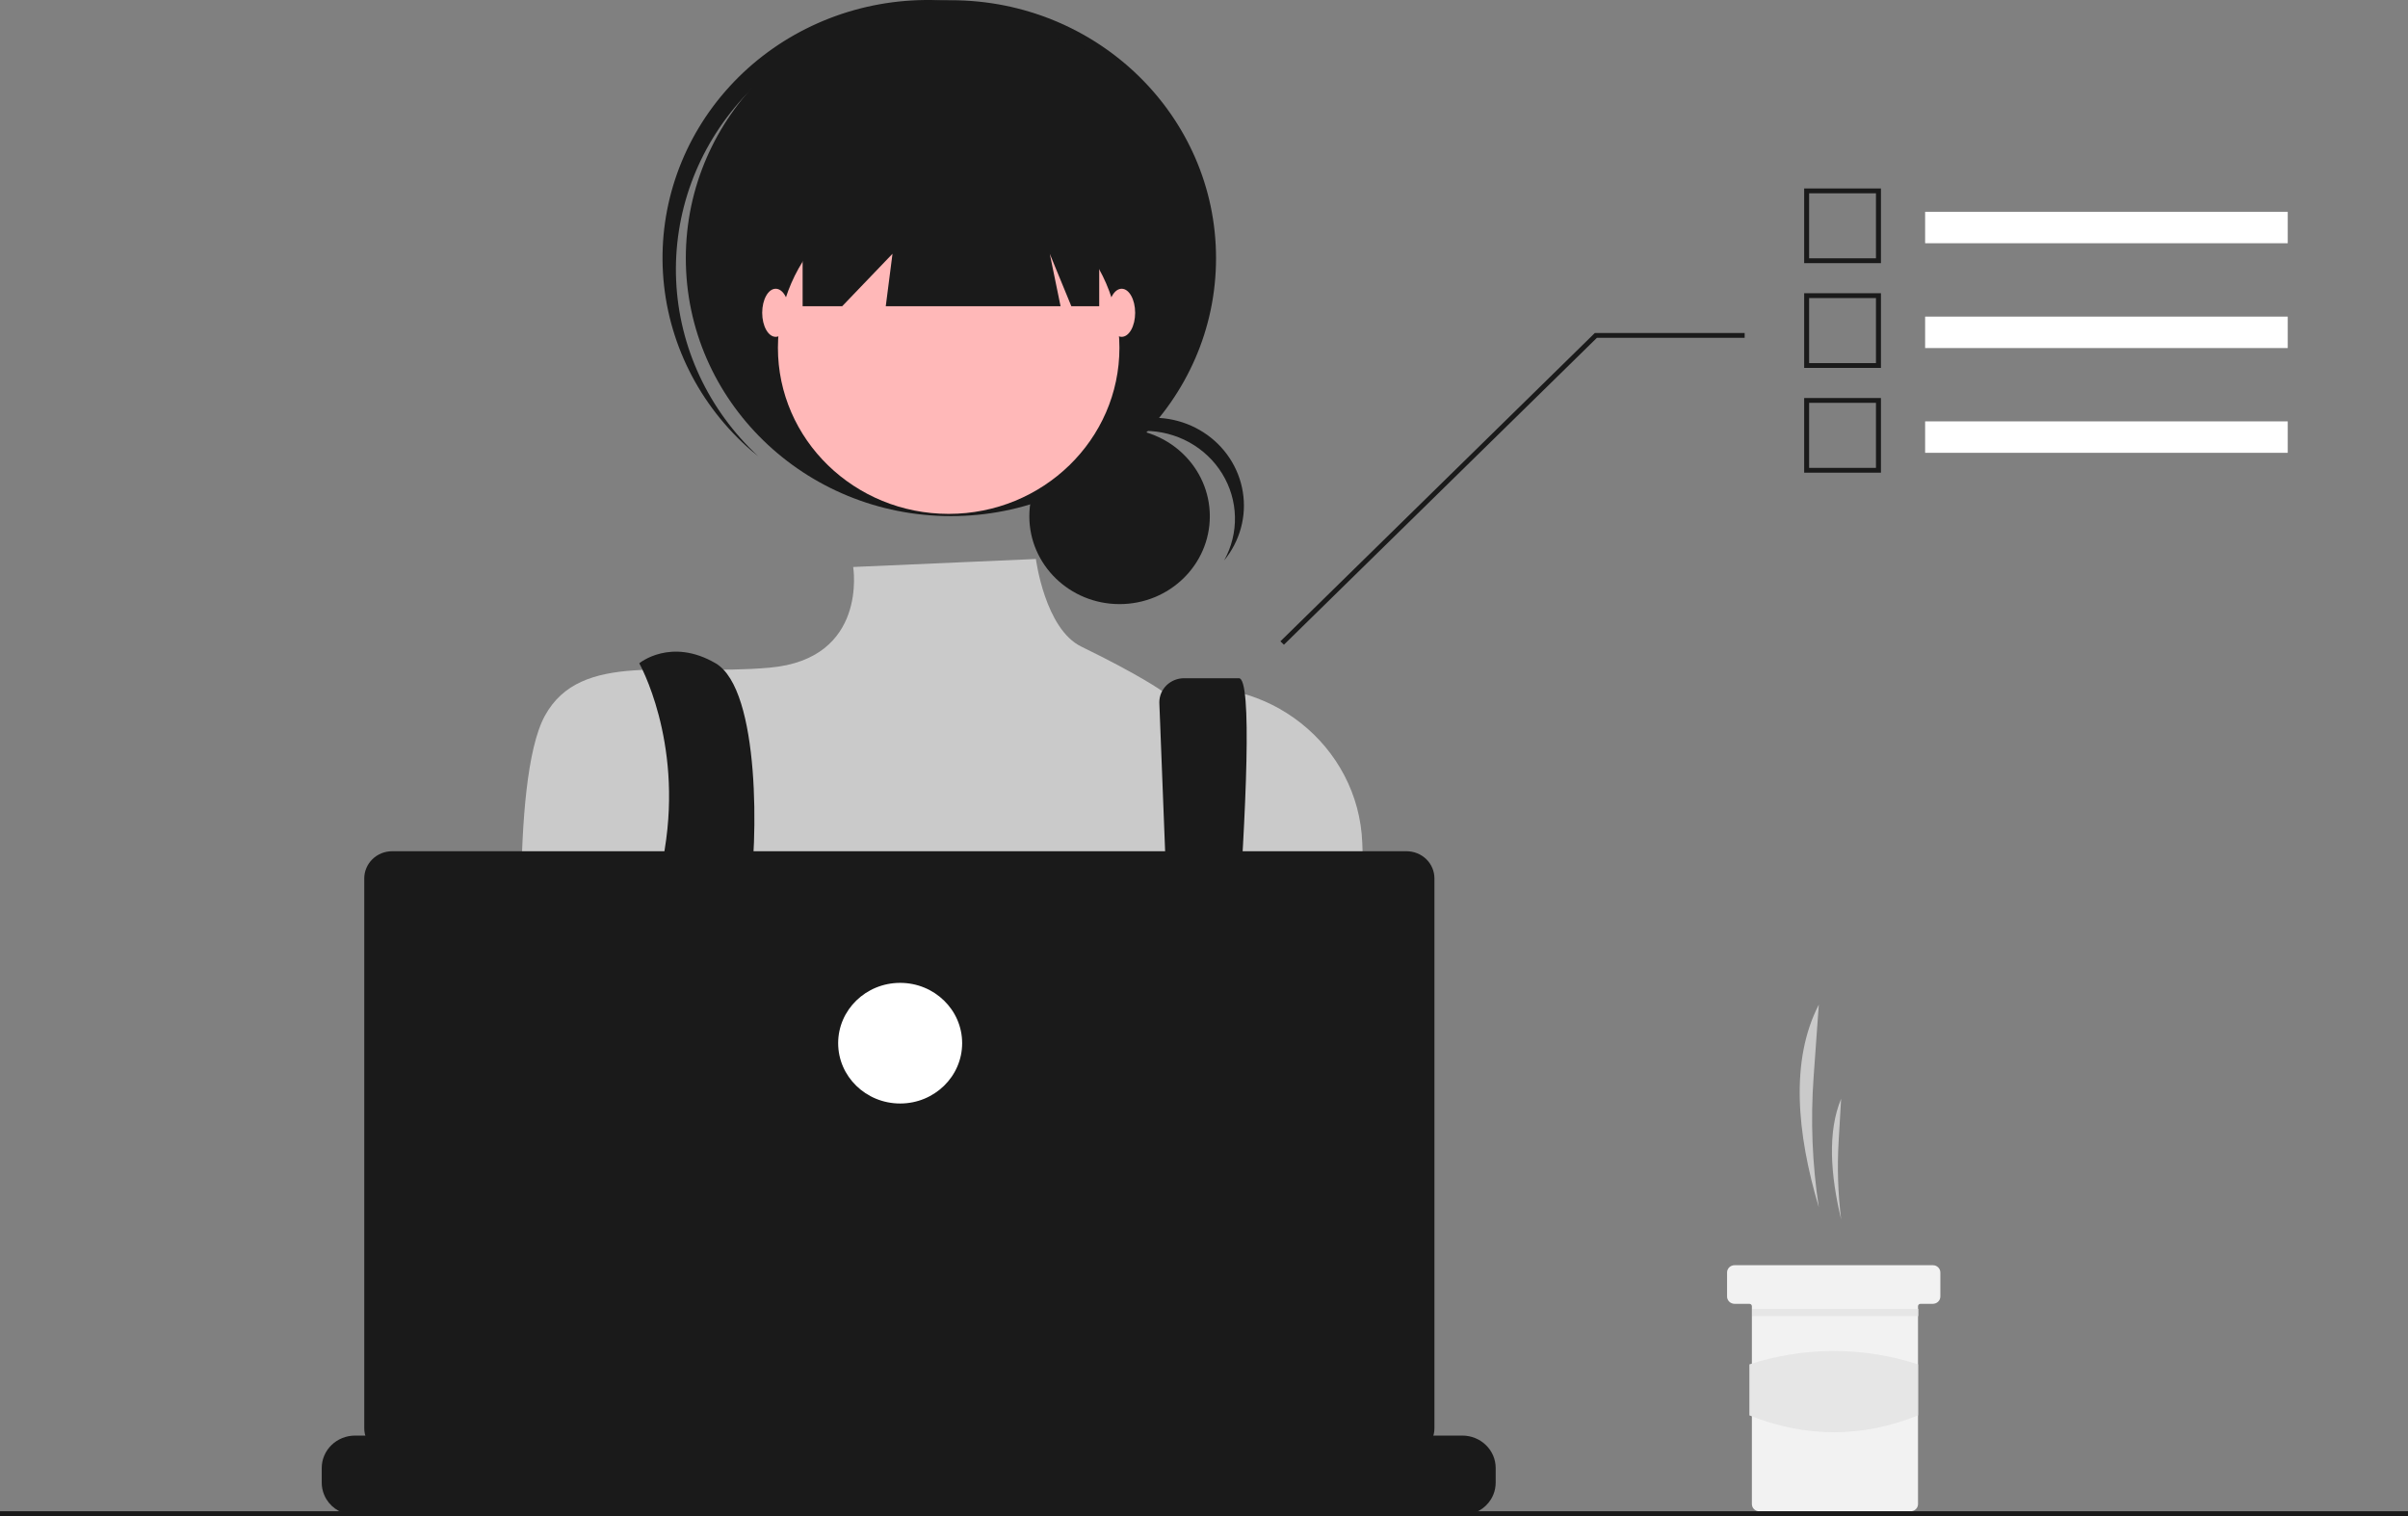 <svg width="108" height="68" viewBox="0 0 108 68" fill="none" xmlns="http://www.w3.org/2000/svg">
<rect x="0" y="0" width="108" height="68" fill="#808080" stroke="none"/>
<g clip-path="url(#clip0_155_4528)">
<path d="M81.575 54.151C81.279 52.213 81.201 50.249 81.342 48.295L81.575 45.06C80.291 47.546 80.581 50.817 81.575 54.151Z" fill="#CACACA"/>
<path d="M82.576 54.692C82.433 53.536 82.396 52.369 82.463 51.206L82.576 49.281C81.958 50.761 82.098 52.708 82.576 54.692Z" fill="#CACACA"/>
<path d="M87.025 57.073V58.155C87.025 58.241 86.99 58.323 86.927 58.384C86.865 58.445 86.78 58.479 86.692 58.48H86.136C86.121 58.479 86.106 58.482 86.093 58.488C86.079 58.493 86.067 58.501 86.057 58.511C86.046 58.521 86.038 58.533 86.033 58.546C86.027 58.559 86.024 58.574 86.024 58.588V67.461C86.024 67.547 85.989 67.63 85.926 67.69C85.864 67.751 85.779 67.785 85.691 67.786H78.906C78.818 67.786 78.733 67.752 78.671 67.691C78.608 67.63 78.573 67.547 78.573 67.461V58.588C78.573 58.559 78.561 58.532 78.54 58.511C78.519 58.491 78.491 58.48 78.461 58.48H77.794C77.706 58.479 77.621 58.445 77.558 58.384C77.496 58.323 77.46 58.241 77.46 58.155V57.073C77.46 57.03 77.469 56.988 77.486 56.948C77.502 56.909 77.527 56.873 77.558 56.843C77.589 56.813 77.626 56.789 77.666 56.773C77.707 56.756 77.75 56.748 77.794 56.748H86.692C86.78 56.748 86.865 56.783 86.927 56.843C86.99 56.904 87.025 56.987 87.025 57.073Z" fill="#F2F2F2"/>
<path d="M86.034 58.707H78.582V59.032H86.034V58.707Z" fill="#E6E6E6"/>
<path d="M86.024 63.484C83.531 64.488 81.01 64.499 78.461 63.484V61.197C80.915 60.395 83.571 60.395 86.024 61.197V63.484Z" fill="#E6E6E6"/>
<path d="M50.213 27.096C52.449 27.096 54.261 25.332 54.261 23.157C54.261 20.982 52.449 19.219 50.213 19.219C47.978 19.219 46.166 20.982 46.166 23.157C46.166 25.332 47.978 27.096 50.213 27.096Z" fill="#1A1A1A"/>
<path d="M51.342 19.326C52.042 19.327 52.73 19.504 53.34 19.84C53.949 20.177 54.458 20.661 54.817 21.247C55.176 21.832 55.373 22.498 55.388 23.179C55.404 23.861 55.237 24.534 54.905 25.134C55.256 24.707 55.511 24.213 55.655 23.685C55.8 23.156 55.829 22.604 55.741 22.064C55.654 21.523 55.452 21.007 55.148 20.547C54.844 20.087 54.445 19.693 53.976 19.392C53.507 19.09 52.979 18.887 52.425 18.794C51.871 18.702 51.303 18.724 50.758 18.857C50.213 18.99 49.702 19.232 49.258 19.568C48.815 19.904 48.448 20.326 48.181 20.808C48.559 20.345 49.04 19.972 49.587 19.716C50.135 19.459 50.734 19.326 51.342 19.326Z" fill="#1A1A1A"/>
<path d="M42.65 23.149C49.217 23.149 54.54 17.969 54.54 11.579C54.54 5.19 49.217 0.01 42.65 0.01C36.083 0.01 30.759 5.19 30.759 11.579C30.759 17.969 36.083 23.149 42.65 23.149Z" fill="#1A1A1A"/>
<path d="M33.317 4.401C35.366 2.159 38.23 0.779 41.304 0.552C44.379 0.326 47.424 1.271 49.796 3.187C49.699 3.098 49.603 3.007 49.502 2.919C47.144 0.882 44.052 -0.161 40.905 0.02C37.758 0.201 34.813 1.59 32.718 3.883C30.624 6.175 29.55 9.183 29.735 12.246C29.919 15.308 31.346 18.174 33.701 20.213C33.802 20.3 33.906 20.383 34.009 20.466C31.775 18.398 30.454 15.567 30.325 12.569C30.196 9.572 31.269 6.643 33.317 4.401Z" fill="#1A1A1A"/>
<path d="M42.549 23.049C46.778 23.049 50.207 19.713 50.207 15.598C50.207 11.483 46.778 8.146 42.549 8.146C38.319 8.146 34.89 11.483 34.89 15.598C34.89 19.713 38.319 23.049 42.549 23.049Z" fill="#FFB8B8"/>
<path d="M46.461 25.072L38.265 25.431C38.265 25.431 38.949 29.555 34.515 29.947C30.081 30.339 26.051 29.162 24.438 32.104C22.826 35.045 23.521 45.519 23.521 45.519C23.521 45.519 26.544 56.108 28.963 57.676C31.381 59.245 52.542 57.088 52.542 57.088L61.399 46.208L61.099 37.817C60.942 33.435 56.831 30.145 52.402 30.956C52.315 30.972 52.228 30.989 52.139 31.008C52.139 31.008 51.167 30.3 48.497 29.002C46.865 28.208 46.461 25.072 46.461 25.072Z" fill="#CACACA"/>
<path d="M28.671 29.751C28.671 29.751 30.619 33.19 29.813 38.093C29.006 42.995 32.389 53.363 32.389 53.363L34.807 52.775C34.807 52.775 33.195 42.578 33.598 40.225C34.001 37.872 34.112 30.928 32.097 29.751C30.082 28.575 28.671 29.751 28.671 29.751Z" fill="#1A1A1A"/>
<path d="M51.998 31.554L52.845 53.265L54.458 54.245C54.458 54.245 56.775 30.42 55.566 30.42H53.105C52.96 30.42 52.816 30.448 52.681 30.502C52.547 30.556 52.424 30.636 52.321 30.736C52.218 30.836 52.137 30.955 52.081 31.086C52.025 31.217 51.997 31.357 51.997 31.499C51.997 31.517 51.997 31.536 51.998 31.554Z" fill="#1A1A1A"/>
<path d="M33.497 52.873C34.054 52.873 34.505 52.434 34.505 51.893C34.505 51.351 34.054 50.912 33.497 50.912C32.941 50.912 32.49 51.351 32.49 51.893C32.49 52.434 32.941 52.873 33.497 52.873Z" fill="white"/>
<path d="M53.651 53.853C54.208 53.853 54.659 53.414 54.659 52.873C54.659 52.331 54.208 51.893 53.651 51.893C53.095 51.893 52.644 52.331 52.644 52.873C52.644 53.414 53.095 53.853 53.651 53.853Z" fill="white"/>
<path d="M35.998 6.283V13.735H37.772L40.029 11.382L39.727 13.735H47.567L47.083 11.382L48.05 13.735H49.3V6.283H35.998Z" fill="#1A1A1A"/>
<path d="M34.79 15.108C35.124 15.108 35.394 14.625 35.394 14.03C35.394 13.434 35.124 12.951 34.79 12.951C34.456 12.951 34.185 13.434 34.185 14.03C34.185 14.625 34.456 15.108 34.79 15.108Z" fill="#FFB8B8"/>
<path d="M50.308 15.108C50.642 15.108 50.912 14.625 50.912 14.03C50.912 13.434 50.642 12.951 50.308 12.951C49.974 12.951 49.703 13.434 49.703 14.03C49.703 14.625 49.974 15.108 50.308 15.108Z" fill="#FFB8B8"/>
<path d="M67.082 65.844V66.501C67.082 66.681 67.048 66.859 66.981 67.028C66.951 67.102 66.915 67.175 66.873 67.244C66.74 67.46 66.552 67.64 66.327 67.764C66.102 67.888 65.847 67.954 65.588 67.954H15.923C15.664 67.954 15.41 67.888 15.185 67.764C14.959 67.64 14.771 67.46 14.639 67.244C14.597 67.175 14.561 67.102 14.531 67.028C14.464 66.859 14.429 66.681 14.43 66.501V65.844C14.43 65.653 14.468 65.464 14.543 65.288C14.618 65.111 14.728 64.951 14.867 64.816C15.005 64.681 15.17 64.574 15.351 64.501C15.532 64.428 15.726 64.39 15.923 64.39H18.786V64.084C18.786 64.076 18.788 64.068 18.791 64.061C18.794 64.053 18.799 64.047 18.804 64.041C18.81 64.036 18.817 64.031 18.825 64.028C18.832 64.025 18.84 64.023 18.848 64.023H20.342C20.359 64.023 20.374 64.03 20.386 64.041C20.398 64.052 20.404 64.068 20.404 64.084V64.39H21.337V64.084C21.337 64.076 21.339 64.068 21.342 64.061C21.345 64.053 21.35 64.047 21.356 64.041C21.361 64.036 21.368 64.031 21.376 64.028C21.383 64.025 21.392 64.023 21.4 64.023H22.893C22.91 64.023 22.926 64.03 22.938 64.041C22.949 64.052 22.956 64.068 22.956 64.084V64.39H23.89V64.084C23.89 64.076 23.892 64.068 23.895 64.061C23.898 64.053 23.902 64.047 23.908 64.041C23.914 64.036 23.921 64.031 23.928 64.028C23.936 64.025 23.944 64.023 23.952 64.023H25.446C25.462 64.023 25.478 64.03 25.49 64.041C25.502 64.052 25.508 64.068 25.508 64.084V64.39H26.441V64.084C26.441 64.076 26.443 64.068 26.446 64.061C26.449 64.053 26.454 64.047 26.459 64.041C26.465 64.036 26.472 64.031 26.48 64.028C26.487 64.025 26.495 64.023 26.503 64.023H27.997C28.014 64.023 28.03 64.03 28.041 64.041C28.053 64.052 28.06 64.068 28.06 64.084V64.39H28.993V64.084C28.993 64.076 28.994 64.068 28.997 64.061C29.001 64.053 29.005 64.047 29.011 64.041C29.017 64.036 29.023 64.031 29.031 64.028C29.039 64.025 29.047 64.023 29.055 64.023H30.549C30.565 64.023 30.581 64.03 30.593 64.041C30.604 64.052 30.611 64.068 30.611 64.084V64.39H31.545V64.084C31.545 64.076 31.547 64.068 31.55 64.061C31.553 64.053 31.558 64.047 31.563 64.041C31.569 64.036 31.576 64.031 31.584 64.028C31.591 64.025 31.599 64.023 31.607 64.023H33.101C33.118 64.023 33.133 64.03 33.145 64.041C33.157 64.052 33.163 64.068 33.163 64.084V64.39H34.097V64.084C34.097 64.076 34.098 64.068 34.101 64.061C34.105 64.053 34.109 64.047 34.115 64.041C34.121 64.036 34.127 64.031 34.135 64.028C34.142 64.025 34.151 64.023 34.159 64.023H45.859C45.867 64.023 45.876 64.025 45.883 64.028C45.891 64.031 45.898 64.035 45.903 64.041C45.909 64.047 45.914 64.053 45.917 64.061C45.92 64.068 45.922 64.076 45.922 64.084V64.39H46.856V64.084C46.856 64.076 46.857 64.068 46.861 64.061C46.864 64.053 46.868 64.047 46.874 64.041C46.88 64.036 46.886 64.031 46.894 64.028C46.902 64.025 46.91 64.023 46.918 64.023H48.412C48.428 64.024 48.444 64.03 48.456 64.041C48.467 64.053 48.474 64.068 48.474 64.084V64.39H49.407V64.084C49.407 64.076 49.409 64.068 49.412 64.061C49.415 64.053 49.419 64.047 49.425 64.041C49.431 64.036 49.438 64.031 49.445 64.028C49.453 64.025 49.461 64.023 49.469 64.023H50.963C50.971 64.023 50.979 64.025 50.987 64.028C50.995 64.031 51.001 64.035 51.007 64.041C51.013 64.047 51.017 64.053 51.021 64.061C51.024 64.068 51.025 64.076 51.025 64.084V64.39H51.959V64.084C51.959 64.076 51.96 64.068 51.963 64.061C51.966 64.053 51.971 64.047 51.977 64.041C51.982 64.036 51.989 64.031 51.997 64.028C52.004 64.025 52.012 64.023 52.021 64.023H53.514C53.523 64.023 53.531 64.025 53.538 64.028C53.546 64.031 53.553 64.035 53.559 64.041C53.564 64.047 53.569 64.053 53.572 64.061C53.575 64.068 53.577 64.076 53.577 64.084V64.39H54.511V64.084C54.511 64.076 54.513 64.068 54.516 64.061C54.519 64.053 54.523 64.047 54.529 64.041C54.535 64.036 54.542 64.031 54.549 64.028C54.557 64.025 54.565 64.023 54.573 64.023H56.067C56.083 64.024 56.099 64.03 56.11 64.041C56.122 64.053 56.128 64.068 56.128 64.084V64.39H57.062V64.084C57.062 64.076 57.064 64.068 57.067 64.061C57.07 64.053 57.075 64.047 57.081 64.041C57.086 64.036 57.093 64.031 57.101 64.028C57.108 64.025 57.116 64.023 57.124 64.023H58.618C58.627 64.023 58.635 64.025 58.642 64.028C58.65 64.031 58.657 64.035 58.662 64.041C58.668 64.047 58.673 64.053 58.676 64.061C58.679 64.068 58.681 64.076 58.681 64.084V64.39H59.614V64.084C59.614 64.076 59.615 64.068 59.618 64.061C59.622 64.054 59.626 64.047 59.632 64.041C59.638 64.036 59.645 64.031 59.652 64.028C59.66 64.025 59.668 64.023 59.676 64.023H61.17C61.178 64.023 61.186 64.025 61.194 64.028C61.201 64.031 61.208 64.035 61.214 64.041C61.219 64.047 61.224 64.053 61.227 64.061C61.23 64.068 61.232 64.076 61.232 64.084V64.39H65.588C65.984 64.39 66.364 64.543 66.644 64.816C66.925 65.088 67.082 65.457 67.082 65.843L67.082 65.844Z" fill="#1A1A1A"/>
<path d="M108 67.783H0V68H108V67.783Z" fill="#1A1A1A"/>
<path d="M63.083 38.18H17.59C17.425 38.18 17.262 38.211 17.11 38.272C16.959 38.334 16.82 38.423 16.704 38.536C16.588 38.65 16.496 38.784 16.433 38.932C16.37 39.08 16.337 39.238 16.337 39.398V64.061C16.337 64.385 16.469 64.694 16.704 64.923C16.939 65.151 17.258 65.28 17.59 65.28H63.083C63.415 65.28 63.734 65.151 63.969 64.923C64.204 64.694 64.335 64.385 64.335 64.061V39.398C64.335 39.075 64.204 38.765 63.969 38.536C63.734 38.308 63.415 38.18 63.083 38.18Z" fill="#1A1A1A"/>
<path d="M40.373 49.495C41.908 49.495 43.153 48.283 43.153 46.789C43.153 45.295 41.908 44.084 40.373 44.084C38.837 44.084 37.592 45.295 37.592 46.789C37.592 48.283 38.837 49.495 40.373 49.495Z" fill="white"/>
<path d="M57.585 28.917L71.622 15.152H78.249V14.935H71.529L71.496 14.968L57.427 28.765L57.585 28.917Z" fill="#1A1A1A"/>
<path d="M102.606 9.5H86.343V10.91H102.606V9.5Z" fill="white"/>
<path d="M84.361 11.803H80.918V8.453H84.361V11.803ZM81.14 11.586H84.138V8.67H81.14L81.14 11.586Z" fill="#1A1A1A"/>
<path d="M102.606 14.201H86.343V15.611H102.606V14.201Z" fill="white"/>
<path d="M84.361 16.502H80.918V13.152H84.361V16.502ZM81.14 16.286H84.138V13.369H81.14L81.14 16.286Z" fill="#1A1A1A"/>
<path d="M102.606 18.9H86.343V20.31H102.606V18.9Z" fill="white"/>
<path d="M84.361 21.201H80.918V17.852H84.361V21.201ZM81.14 20.985H84.138V18.068H81.14L81.14 20.985Z" fill="#1A1A1A"/>
</g>
<defs>
<clipPath id="clip0_155_4528">
<rect width="108" height="68" fill="white"/>
</clipPath>
</defs>
</svg>
